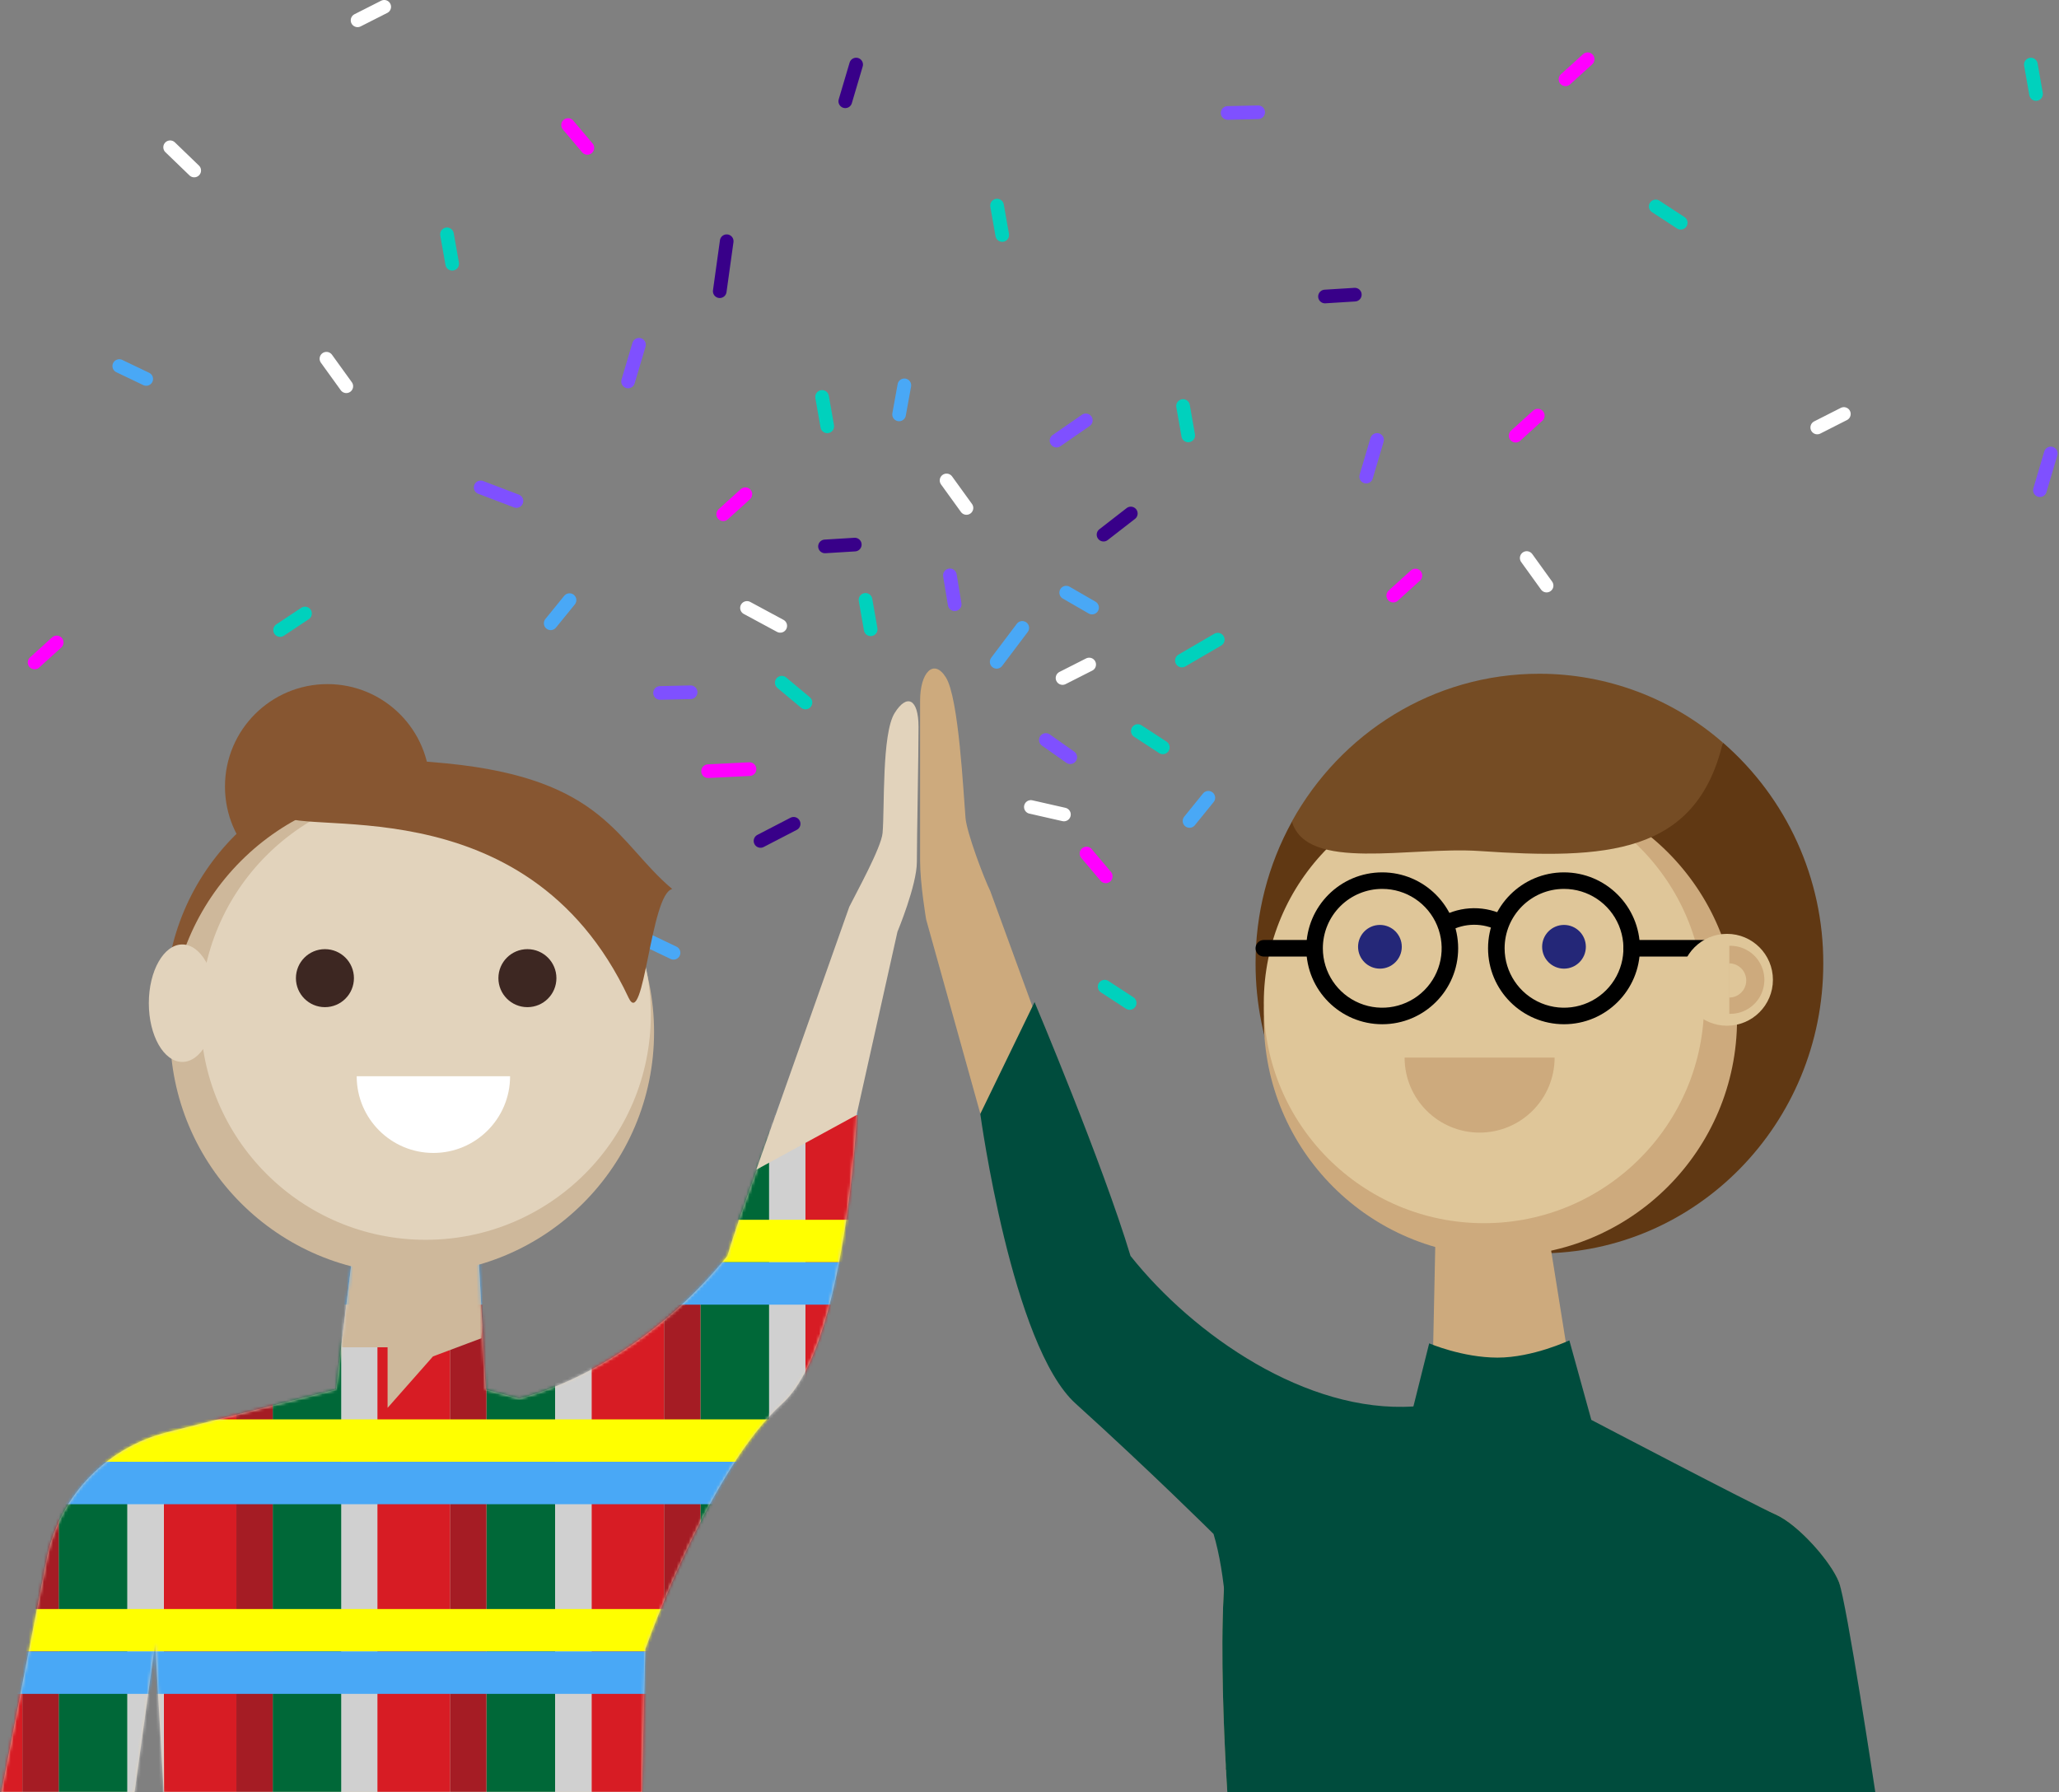 <?xml version="1.0" encoding="UTF-8"?>
<svg width="680px" height="592px" viewBox="0 0 680 592" version="1.1" xmlns="http://www.w3.org/2000/svg" xmlns:xlink="http://www.w3.org/1999/xlink">
    <rect x="0" y="0" width="680" height="592" fill="#808080" stroke="none"/>
    <!-- Generator: Sketch 54.1 (76490) - https://sketchapp.com -->
    <title>illustration-1-on-1s</title>
    <desc>Created with Sketch.</desc>
    <defs>
        <path d="M171.461,131.924 C198.521,124.811 224.207,104.931 240.22,84.81 C249.39,54.32 271.91,0.98 271.91,0.98 L283,38 C283,38 279.4,114.74 258.28,133.64 C234.844,154.834 214.75,210.104 213.108,214.695 L212,262 L54.07,262 L51.24,212.74 L44.43,262 L0.43,262 L15.66,183.63 C20.102,163.769 35.335,148.092 55.06,143.08 L110.95,128.93 L116.26,85.7 L157.98,83.34 L160.41,128.96 L171.461,131.924 Z" id="path-1"></path>
    </defs>
    <g id="illustration-1-on-1s" stroke="none" stroke-width="1" fill="none" fill-rule="evenodd">
        <g id="beyond_boarding" transform="translate(0, 2)">
            <g id="confetti" transform="translate(11.42, 0.25)" stroke-linecap="round" stroke-width="4.51">
                <path d="M274.42,195.88 L276.13,205.59" id="Path" stroke="#00D1BD"></path>
                <path d="M379.29,131.85 L381,141.56" id="Path" stroke="#00D1BD"></path>
                <path d="M353.4,323.63 L361.66,329.02" id="Path" stroke="#00D1BD"></path>
                <path d="M535.39,65.93 L543.65,71.32" id="Path" stroke="#00D1BD"></path>
                <path d="M364.35,239.2 L372.61,244.59" id="Path" stroke="#00D1BD"></path>
                <path d="M659.29,19.08 L661,28.79" id="Path" stroke="#00D1BD"></path>
                <path d="M317.86,65.66 L319.58,75.37" id="Path" stroke="#00D1BD"></path>
                <path d="M246.77,223.24 L254.59,229.77" id="Path" stroke="#00D1BD"></path>
                <path d="M136.2,75.15 L137.92,84.86" id="Path" stroke="#00D1BD"></path>
                <path d="M260.08,128.85 L261.79,138.56" id="Path" stroke="#00D1BD"></path>
                <path d="M362.04,167.35 L353.03,174.34" id="Path" stroke="#380089"></path>
                <path d="M499.35,191.16 L492.79,182.06" id="Path" stroke="#FFFFFF"></path>
                <path d="M307.76,165.52 L301.19,156.43" id="Path" stroke="#FFFFFF"></path>
                <path d="M102.95,125.32 L96.39,116.23" id="Path" stroke="#FFFFFF"></path>
                <path d="M390.75,209.02 L378.91,215.92" id="Path" stroke="#00D1BD"></path>
                <path d="M89.31,200.38 L81.09,205.84" id="Path" stroke="#00D1BD"></path>
                <path d="M302.29,187.78 L303.87,197.32" id="Path" stroke="#7F50FF"></path>
                <path d="M206.57,226.62 L216.66,226.39" id="Path" stroke="#7F50FF"></path>
                <path d="M394.01,35.06 L404.1,34.83" id="Path" stroke="#7F50FF"></path>
                <path d="M337.51,143.28 L347.18,136.59" id="Path" stroke="#7F50FF"></path>
                <path d="M333.98,242.16 L342.04,247.84" id="Path" stroke="#7F50FF"></path>
                <path d="M665.87,147.52 L662.28,159.65" id="Path" stroke="#7F50FF"></path>
                <path d="M199.61,111.62 L196.01,123.74" id="Path" stroke="#7F50FF"></path>
                <path d="M159.14,163.23 L147.33,158.73" id="Path" stroke="#7F50FF"></path>
                <path d="M443.36,143.05 L439.77,155.17" id="Path" stroke="#7F50FF"></path>
                <path d="M271.33,19.07 L267.74,31.2" id="Path" stroke="#380089"></path>
                <path d="M170.45,203.61 L176.67,195.96" id="Path" stroke="#49A8F6"></path>
                <path d="M285.51,134.62 L287.25,125.02" id="Path" stroke="#49A8F6"></path>
                <path d="M381.43,268.9 L387.64,261.24" id="Path" stroke="#49A8F6"></path>
                <path d="M512.91,17.32 L505.6,23.94" id="Path" stroke="#FF00FF"></path>
                <path d="M234.74,160.98 L227.43,167.6" id="Path" stroke="#FF00FF"></path>
                <path d="M7.3,209.94 L-3.69482223e-13,216.56" id="Path" stroke="#FF00FF"></path>
                <path d="M456.02,187.84 L448.71,194.47" id="Path" stroke="#FF00FF"></path>
                <path d="M353.76,287.19 L347.4,279.66" id="Path" stroke="#FF00FF"></path>
                <path d="M236.11,251.78 L222.43,252.46" id="Path" stroke="#FF00FF"></path>
                <path d="M182.55,46.59 L176.19,39.05" id="Path" stroke="#FF00FF"></path>
                <path d="M496.44,135.03 L489.13,141.65" id="Path" stroke="#FF00FF"></path>
                <path d="M250.68,269.84 L239.75,275.5" id="Path" stroke="#380089"></path>
                <path d="M436.02,95.07 L426.17,95.68" id="Path" stroke="#380089"></path>
                <path d="M228.58,77.42 L226.28,93.93" id="Path" stroke="#380089"></path>
                <path d="M270.88,177.62 L261.04,178.22" id="Path" stroke="#380089"></path>
                <path d="M326.19,205.13 L317.74,216.34" id="Path" stroke="#49A8F6"></path>
                <path d="M27.97,118.65 L36.87,122.91" id="Path" stroke="#49A8F6"></path>
                <path d="M340.7,193.49 L349.24,198.42" id="Path" stroke="#49A8F6"></path>
                <path d="M202.12,308.19 L211.02,312.44" id="Path" stroke="#49A8F6"></path>
                <path d="M339.95,266.76 L329.03,264.28" id="Path" stroke="#FFFFFF"></path>
                <path d="M235.28,198.54 L246.26,204.46" id="Path" stroke="#FFFFFF"></path>
                <path d="M348.29,217.23 L339.49,221.69" id="Path" stroke="#FFFFFF"></path>
                <path d="M115.47,1.82076576e-14 L106.67,4.46" id="Path" stroke="#FFFFFF"></path>
                <path d="M597.53,134.48 L588.74,138.94" id="Path" stroke="#FFFFFF"></path>
                <path d="M44.77,46.39 L52.72,54.06" id="Path" stroke="#FFFFFF"></path>
            </g>
            <g id="direct-report" transform="translate(303.87, 218.804)">
                <path d="M183.45,73.276 C218.53,73.276 249.08,53.596 265.16,24.486 C286.288,42.847 298.378,69.495 298.28,97.486 C298.28,150.326 256.28,193.166 204.53,193.166 C152.78,193.166 110.79,150.326 110.79,97.486 C110.747,81.088 114.877,64.948 122.79,50.586 C139.603,65.232 161.152,73.292 183.45,73.276 L183.45,73.276 Z" id="Path" fill="#603813" fill-rule="nonzero"></path>
                <path d="M170.4,178.276 L168.98,245.826 C168.98,245.826 123.62,276.066 116.83,279.246 C110.04,282.426 114.44,277.186 105.19,283.246 C95.94,289.306 101.46,371.066 101.46,371.066 L307.91,371.066 C307.91,371.066 305.99,308.326 303.44,301.746 C300.89,295.166 290.13,282.746 282.44,279.356 C274.75,275.966 217.3,247.806 217.3,247.806 L207.9,189.086 L170.4,178.276 Z" id="Path" fill="#CDAA7D" fill-rule="nonzero"></path>
                <circle id="Oval" fill="#CDAA7D" fill-rule="nonzero" cx="191.66" cy="115.926" r="78.14"></circle>
                <circle id="Oval" fill="#DFC699" fill-rule="nonzero" cx="186.22" cy="110.486" r="72.71"></circle>
                <path d="M209.55,128.506 C209.55,142.186 198.46,153.276 184.78,153.276 C171.1,153.276 160.01,142.186 160.01,128.506 L209.55,128.506 Z" id="Path" fill="#CDAA7D" fill-rule="nonzero"></path>
                <path d="M168.13,222.886 L162.92,243.726 C162.92,243.726 123.62,276.086 116.83,279.266 C110.04,282.446 114.44,277.206 105.19,283.266 C95.94,289.326 101.46,371.086 101.46,371.086 L315.46,371.086 C315.46,371.086 305.98,308.346 303.46,301.766 C300.94,295.186 290.15,282.766 282.46,279.376 C274.77,275.986 221.68,248.166 221.68,248.166 L214.42,221.906 C214.42,221.906 202.35,227.596 190.71,227.596 C179.07,227.596 168.13,222.886 168.13,222.886 Z" id="Path" fill="#004C3D" fill-rule="nonzero"></path>
                <path d="M184.78,60.276 C161.71,58.706 127.72,67.326 122.78,50.516 C138.85,21.406 169.41,1.726 204.48,1.726 C226.773,1.725 248.312,9.8 265.11,24.456 C256.32,61.626 226.33,63.086 184.78,60.276 Z" id="Path" fill="#754C24" fill-rule="nonzero"></path>
                <circle id="Oval" fill="#242778" fill-rule="nonzero" cx="151.86" cy="91.906" r="7.22"></circle>
                <circle id="Oval" fill="#242778" fill-rule="nonzero" cx="212.65" cy="91.906" r="7.22"></circle>
                <path d="M192.37,84.276 C186.433,81.051 179.255,81.108 173.37,84.426" id="Path" stroke="#000000" stroke-width="5.47"></path>
                <path d="M212.65,72.786 C220.586,72.782 227.744,77.56 230.784,84.891 C233.824,92.222 232.147,100.662 226.537,106.276 C220.926,111.889 212.487,113.57 205.154,110.533 C197.821,107.497 193.04,100.342 193.04,92.406 C193.04,81.574 201.818,72.791 212.65,72.786 L212.65,72.786 Z M212.65,67.326 C198.799,67.326 187.57,78.555 187.57,92.406 C187.57,106.257 198.799,117.486 212.65,117.486 C226.501,117.486 237.73,106.257 237.73,92.406 C237.713,78.561 226.494,67.342 212.65,67.326 L212.65,67.326 Z" id="Shape" fill="#000000" fill-rule="nonzero"></path>
                <path d="M152.62,72.786 C160.556,72.782 167.714,77.56 170.754,84.891 C173.794,92.222 172.117,100.662 166.507,106.276 C160.896,111.889 152.457,113.57 145.124,110.533 C137.791,107.497 133.01,100.342 133.01,92.406 C133.007,87.203 135.072,82.213 138.75,78.533 C142.428,74.853 147.417,72.786 152.62,72.786 L152.62,72.786 Z M152.62,67.326 C138.769,67.326 127.54,78.555 127.54,92.406 C127.54,106.257 138.769,117.486 152.62,117.486 C166.471,117.486 177.7,106.257 177.7,92.406 C177.683,78.561 166.464,67.342 152.62,67.326 L152.62,67.326 Z" id="Shape" fill="#000000" fill-rule="nonzero"></path>
                <path d="M234.98,92.396 L271.16,92.396" id="Path" stroke="#000000" stroke-width="5.47" stroke-linecap="round"></path>
                <path d="M113.52,92.396 L129.13,92.396" id="Path" stroke="#000000" stroke-width="5.47" stroke-linecap="round"></path>
                <circle id="Oval" fill="#DFC699" fill-rule="nonzero" cx="266.48" cy="102.806" r="15.17"></circle>
                <path d="M267.25,114.046 C271.344,114.168 275.18,112.054 277.263,108.527 C279.346,105.001 279.346,100.621 277.263,97.094 C275.18,93.568 271.344,91.454 267.25,91.576 L267.25,114.046 Z" id="Path" fill="#CDAA7D" fill-rule="nonzero"></path>
                <path d="M267.19,108.676 C270.31,108.676 272.84,106.146 272.84,103.026 C272.84,99.905 270.31,97.376 267.19,97.376 L267.19,108.676 Z" id="Path" fill="#DFC699" fill-rule="nonzero"></path>
                <path d="M52.72,154.416 L23.18,73.516 C21.02,69.106 15.42,54.256 15,49.356 C14.29,41.086 12.79,9.776 8.53,2.956 C4.53,-3.464 1.70530257e-13,1.246 1.70530257e-13,10.626 L1.70530257e-13,63.516 C1.70530257e-13,71.186 2,82.896 2,82.896 L19.91,147.096 L52.72,154.416 Z" id="Path" fill="#CDAA7D" fill-rule="nonzero"></path>
                <path d="M162.92,243.726 C127.59,245.996 90.34,220.206 69.49,194.006 C60.32,163.516 37.8,110.176 37.8,110.176 L19.88,147.096 C19.88,147.096 30.31,223.936 51.43,242.836 C75.89,264.956 96.91,285.836 96.91,285.836 C104.91,312.306 101.02,363.726 101.02,363.726 C101.02,363.726 181.52,242.526 162.92,243.726 Z" id="Path" fill="#004C3D" fill-rule="nonzero"></path>
            </g>
            <g id="manager" transform="translate(0, 223.95)">
                <g id="Group-3" transform="translate(0, 104.05)">
                    <mask id="mask-2" fill="white">
                        <use xlink:href="#path-1"></use>
                    </mask>
                    <use id="Mask" fill="#E2D3BC" fill-rule="nonzero" xlink:href="#path-1"></use>
                    <g id="Group" mask="url(#mask-2)" fill-rule="nonzero">
                        <g transform="translate(-19, -36)" id="Rectangle">
                            <rect fill="#D71C24" x="73.08" y="0.27" width="23.99" height="321.12"></rect>
                            <rect fill="#006838" x="109.07" y="0.27" width="23.99" height="321.12"></rect>
                            <rect fill="#A51C24" x="97.07" y="0.27" width="12" height="321.12"></rect>
                            <rect fill="#FFFFFF" x="131.77" y="0.27" width="12" height="321.12"></rect>
                            <rect fill="#D0D0D0" x="131.77" y="0.27" width="12" height="321.12"></rect>
                            <rect fill="#D71C24" x="2.4" y="0.27" width="23.99" height="321.12"></rect>
                            <rect fill="#006838" x="38.39" y="0.27" width="23.99" height="321.12"></rect>
                            <rect fill="#A51C24" x="26.39" y="0.27" width="12" height="321.12"></rect>
                            <rect fill="#FFFFFF" x="61.09" y="0.27" width="12" height="321.12"></rect>
                            <rect fill="#D0D0D0" x="61.09" y="0.27" width="12" height="321.12"></rect>
                            <rect fill="#D71C24" x="214.33" y="0.27" width="23.99" height="321.12"></rect>
                            <rect fill="#006838" x="250.32" y="0.27" width="23.99" height="321.12"></rect>
                            <rect fill="#A51C24" x="238.32" y="0.27" width="12" height="321.12"></rect>
                            <rect fill="#FFFFFF" x="273.02" y="0.27" width="12" height="321.12"></rect>
                            <rect fill="#D0D0D0" x="273.02" y="0.27" width="12" height="321.12"></rect>
                            <rect fill="#D71C24" x="285.01" y="0.27" width="23.99" height="321.12"></rect>
                            <rect fill="#006838" x="321" y="0.27" width="23.99" height="321.12"></rect>
                            <rect fill="#A51C24" x="309" y="0.27" width="12" height="321.12"></rect>
                            <rect fill="#FFFFFF" x="343.7" y="0.27" width="12" height="321.12"></rect>
                            <rect fill="#D0D0D0" x="343.7" y="0.27" width="12" height="321.12"></rect>
                            <rect fill="#D71C24" x="143.65" y="0.27" width="23.99" height="321.12"></rect>
                            <rect fill="#006838" x="179.64" y="0.27" width="23.99" height="321.12"></rect>
                            <rect fill="#A51C24" x="167.64" y="0.27" width="12" height="321.12"></rect>
                            <rect fill="#FFFFFF" x="202.34" y="0.27" width="12" height="321.12"></rect>
                            <rect fill="#D0D0D0" x="202.34" y="0.27" width="12" height="321.12"></rect>
                            <rect fill="#FFFF00" style="mix-blend-mode: multiply;" transform="translate(178.235, 181.805) rotate(90) translate(-178.235, -181.805) " x="171.23" y="4.34" width="14.01" height="354.93"></rect>
                            <rect fill="#49A8F6" style="mix-blend-mode: multiply;" transform="translate(178.225, 195.815) rotate(90) translate(-178.225, -195.815) " x="171.22" y="18.35" width="14.01" height="354.93"></rect>
                            <rect fill="#FFFF00" style="mix-blend-mode: multiply;" transform="translate(178.225, 244.445) rotate(90) translate(-178.225, -244.445) " x="171.22" y="66.98" width="14.01" height="354.93"></rect>
                            <rect fill="#49A8F6" style="mix-blend-mode: multiply;" transform="translate(178.235, 258.455) rotate(90) translate(-178.235, -258.455) " x="171.23" y="80.99" width="14.01" height="354.93"></rect>
                            <rect fill="#FFFF00" style="mix-blend-mode: multiply;" transform="translate(178.225, 53.255) rotate(90) translate(-178.225, -53.255) " x="171.22" y="-124.21" width="14.01" height="354.93"></rect>
                            <rect fill="#49A8F6" style="mix-blend-mode: multiply;" transform="translate(178.235, 67.265) rotate(90) translate(-178.235, -67.265) " x="171.23" y="-110.2" width="14.01" height="354.93"></rect>
                            <rect fill="#FFFF00" style="mix-blend-mode: multiply;" transform="translate(178.235, 115.885) rotate(90) translate(-178.235, -115.885) " x="171.23" y="-61.58" width="14.01" height="354.93"></rect>
                            <rect fill="#49A8F6" style="mix-blend-mode: multiply;" transform="translate(178.225, 129.905) rotate(90) translate(-178.225, -129.905) " x="171.22" y="-47.56" width="14.01" height="354.93"></rect>
                        </g>
                    </g>
                    <path d="M159.274,107.624 L159,112 L143,118 L128,135 L128,115 L113,115 L112.805,113.829 L116.26,85.7 L157.98,83.34 L159.274,107.624 Z" id="Combined-Shape" fill="#CEB89B" fill-rule="nonzero" mask="url(#mask-2)"></path>
                </g>
                <circle id="Oval" fill="#875631" fill-rule="nonzero" cx="108.14" cy="33.84" r="33.84"></circle>
                <circle id="Oval" fill="#875631" fill-rule="nonzero" cx="132.87" cy="105.32" r="78.22"></circle>
                <circle id="Oval" fill="#CEB89B" fill-rule="nonzero" cx="136.09" cy="114.92" r="79.92"></circle>
                <circle id="Oval" fill="#E2D3BC" fill-rule="nonzero" cx="140.58" cy="109.18" r="74.36"></circle>
                <path d="M117.8,129.52 C117.8,143.509 129.141,154.85 143.13,154.85 C157.119,154.85 168.46,143.509 168.46,129.52 L117.8,129.52 Z" id="Path" fill="#FFFFFF" fill-rule="nonzero"></path>
                <path d="M92.25,42.54 C89.44,35.37 90.25,20.54 147.5,26.19 C199.75,31.32 203.63,52.19 222.01,67.68 C214.84,69.23 212.67,114.39 207.59,103.58 C173.49,30.97 95.81,51.62 92.25,42.54 Z" id="Path" fill="#875631" fill-rule="nonzero"></path>
                <circle id="Oval" fill="#3D2722" fill-rule="nonzero" cx="107.31" cy="97.12" r="9.58"></circle>
                <circle id="Oval" fill="#3D2722" fill-rule="nonzero" cx="174.18" cy="97.12" r="9.58"></circle>
                <ellipse id="Oval" fill="#E2D3BC" fill-rule="nonzero" cx="60.2" cy="105.39" rx="11.05" ry="19.4"></ellipse>
                <path d="M249.75,160.4 L280.48,73.57 C282.65,69.15 291.04,54.07 291.48,49.17 C292.19,40.9 291.18,16.34 295.48,9.52 C299.48,3.11 303.35,4.76 303.35,14.15 C303.35,23.54 302.8,51.07 302.8,58.75 C302.8,66.43 296.39,81.8 296.39,81.8 L282.88,142.33 L249.75,160.4 Z" id="Path" fill="#E2D3BC" fill-rule="nonzero"></path>
            </g>
        </g>
    </g>
</svg>